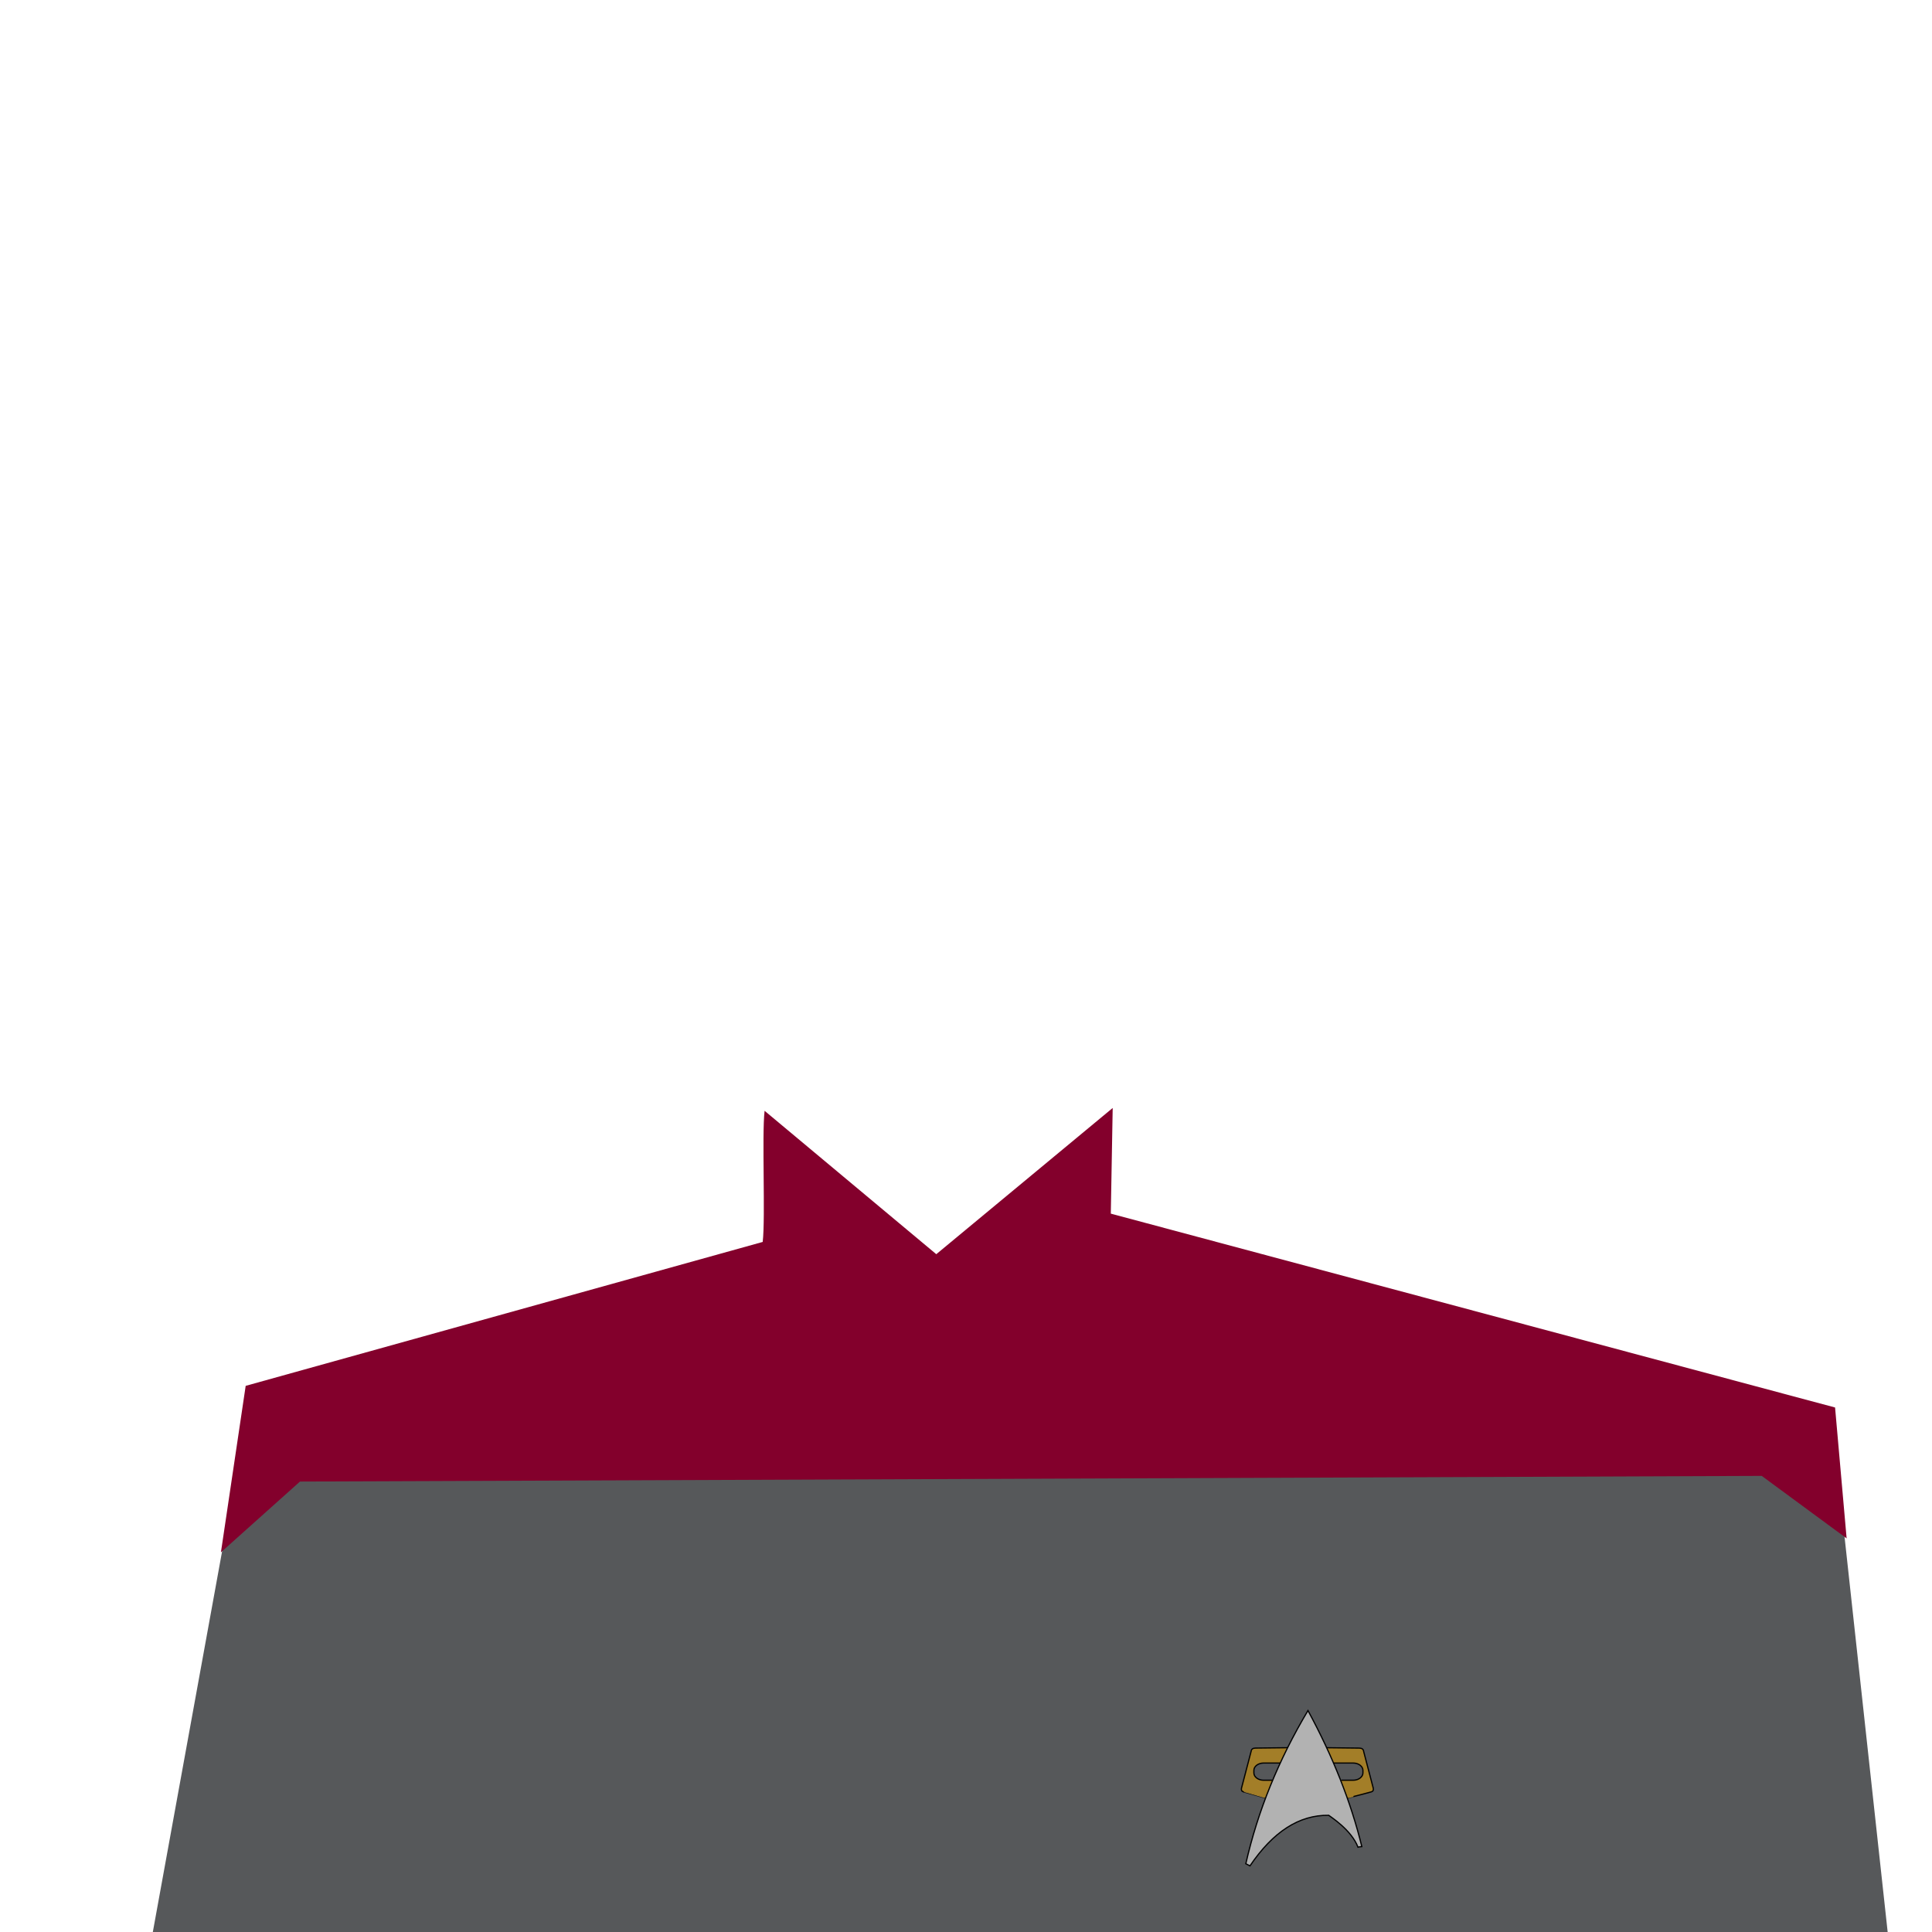 <?xml version="1.0" standalone="no"?>
<!DOCTYPE svg PUBLIC "-//W3C//DTD SVG 20010904//EN" "http://www.w3.org/TR/2001/REC-SVG-20010904/DTD/svg10.dtd">
<!-- Created using Krita: https://krita.org -->
<svg xmlns="http://www.w3.org/2000/svg" 
    xmlns:xlink="http://www.w3.org/1999/xlink"
    xmlns:krita="http://krita.org/namespaces/svg/krita"
    xmlns:sodipodi="http://sodipodi.sourceforge.net/DTD/sodipodi-0.dtd"
    width="512pt"
    height="512pt"
    viewBox="0 0 512 512">
<defs/>
<path id="shape0" transform="translate(40.5, 323.5)" fill="#56585a" fill-rule="evenodd" stroke-opacity="0" stroke="#000000" stroke-width="0" stroke-linecap="square" stroke-linejoin="bevel" d="M206 22.25L254.75 0L444.75 51L459.75 188.5L0 188.5L26.25 44.25L161 8Z" sodipodi:nodetypes="cccccccc"/><path id="shape1" transform="translate(58.547, 293.625)" fill="#83002c" fill-rule="evenodd" stroke-opacity="0" stroke="#000000" stroke-width="0" stroke-linecap="square" stroke-linejoin="bevel" d="M0 117.75L20.953 99L408.328 97.5L430.828 114.062L427.766 79.375L235.828 28L236.328 0L189.578 38.75L144.078 0.75C143.328 7.25 144.328 29 143.578 35.5L6.562 73.641Z" sodipodi:nodetypes="cccccccccccc"/><g id="group0" transform="matrix(0.03 0 0 0.03 328.92 453.313)" fill="none">
  <g id="group1" transform="translate(0, 327.407)" fill="none">
   <path id="shape02" fill="#a37e28" fill-rule="evenodd" stroke-opacity="0" stroke="#000000" stroke-width="0" stroke-linecap="square" stroke-linejoin="bevel" d="M407.7 0L112.86 4.32L88.56 23.76L0 362.88L10.26 387.72L215.46 447.12L278.64 286.605L189.945 289.575L159.705 283.23L115.02 250.56L114.345 181.71L143.37 149.31L183.465 136.62L343.44 139.455L407.16 9.72Z" sodipodi:nodetypes="cccccccccccccccc"/>
   <path id="shape11" transform="translate(758.7, 1.44)" fill="#a37e28" fill-rule="evenodd" stroke-opacity="0" stroke="#000000" stroke-width="0" stroke-linecap="square" stroke-linejoin="bevel" d="M0 0L296.46 3.78L319.14 13.5L325.62 33.48L410.4 361.8L406.08 381.24L386.64 391.5L180.36 447.12L118.935 286.335L240.3 285.66L271.62 279.315L309.96 250.83L317.79 199.53L301.86 161.865L257.31 135.945L57.915 135.81Z" sodipodi:nodetypes="ccccccccccccccccc"/>
  </g>
  <path id="shape011" transform="translate(1.929, 328.307)" fill="none" stroke="#000000" stroke-width="10.8" stroke-linecap="square" stroke-linejoin="bevel" d="M407.031 0L125.151 3.24C101.247 3.384 88.287 12.744 86.272 31.32C69.207 96.552 40.767 205.272 0.951 357.48C-2.459 375.075 3.3 385.875 18.232 389.88C148.119 425.592 212.919 443.592 212.631 443.88" sodipodi:nodetypes="cccccc"/>
  <path id="shape111" transform="translate(112.32, 463.667)" fill="none" stroke="#000000" stroke-width="10.8" stroke-linecap="square" stroke-linejoin="bevel" d="M692.64 2.47909e-15L876.96 0C924.677 2.18621e-15 963.36 28.943 963.36 64.647L963.36 87.273C963.36 122.976 924.677 151.92 876.96 151.92L777.285 151.92M155.88 151.92L86.4 151.92C38.683 151.92 8.36716e-15 122.976 1.42109e-14 87.273L0 64.647C5.8437e-15 28.943 38.683 8.44673e-15 86.4 1.0633e-14L246.6 8.47831e-15" sodipodi:nodetypes="cccccccccccc"/>
  <path id="shape0111" transform="matrix(-1 0 0 1 1167.955 328.475)" fill="none" stroke="#000000" stroke-width="10.8" stroke-linecap="square" stroke-linejoin="bevel" d="M407.031 0L125.151 3.24C101.247 3.384 88.287 12.744 86.272 31.32C69.207 96.552 40.767 205.272 0.951 357.48C-2.459 375.075 3.3 385.875 18.232 389.88C148.119 425.592 227.499 443.592 227.211 443.88" sodipodi:nodetypes="cccccc"/>
  <path id="shape021" transform="translate(41.088, -5.6843418860808e-14)" fill="#b2b2b2" stroke="#000000" stroke-width="10.8" stroke-linecap="square" stroke-linejoin="miter" stroke-miterlimit="2.16" d="M549.065 0C288.677 436.964 105.655 888.013 0 1353.15L36.801 1371.94C240.478 1070.25 472.297 921.381 732.257 925.339C744.677 936.217 931.709 1051.71 990.954 1207.01C997.726 1204.64 1009.01 1202.86 1024.81 1201.65C928.711 808.63 770.128 408.079 549.065 0Z" sodipodi:nodetypes="ccccccc"/>
 </g>
</svg>
